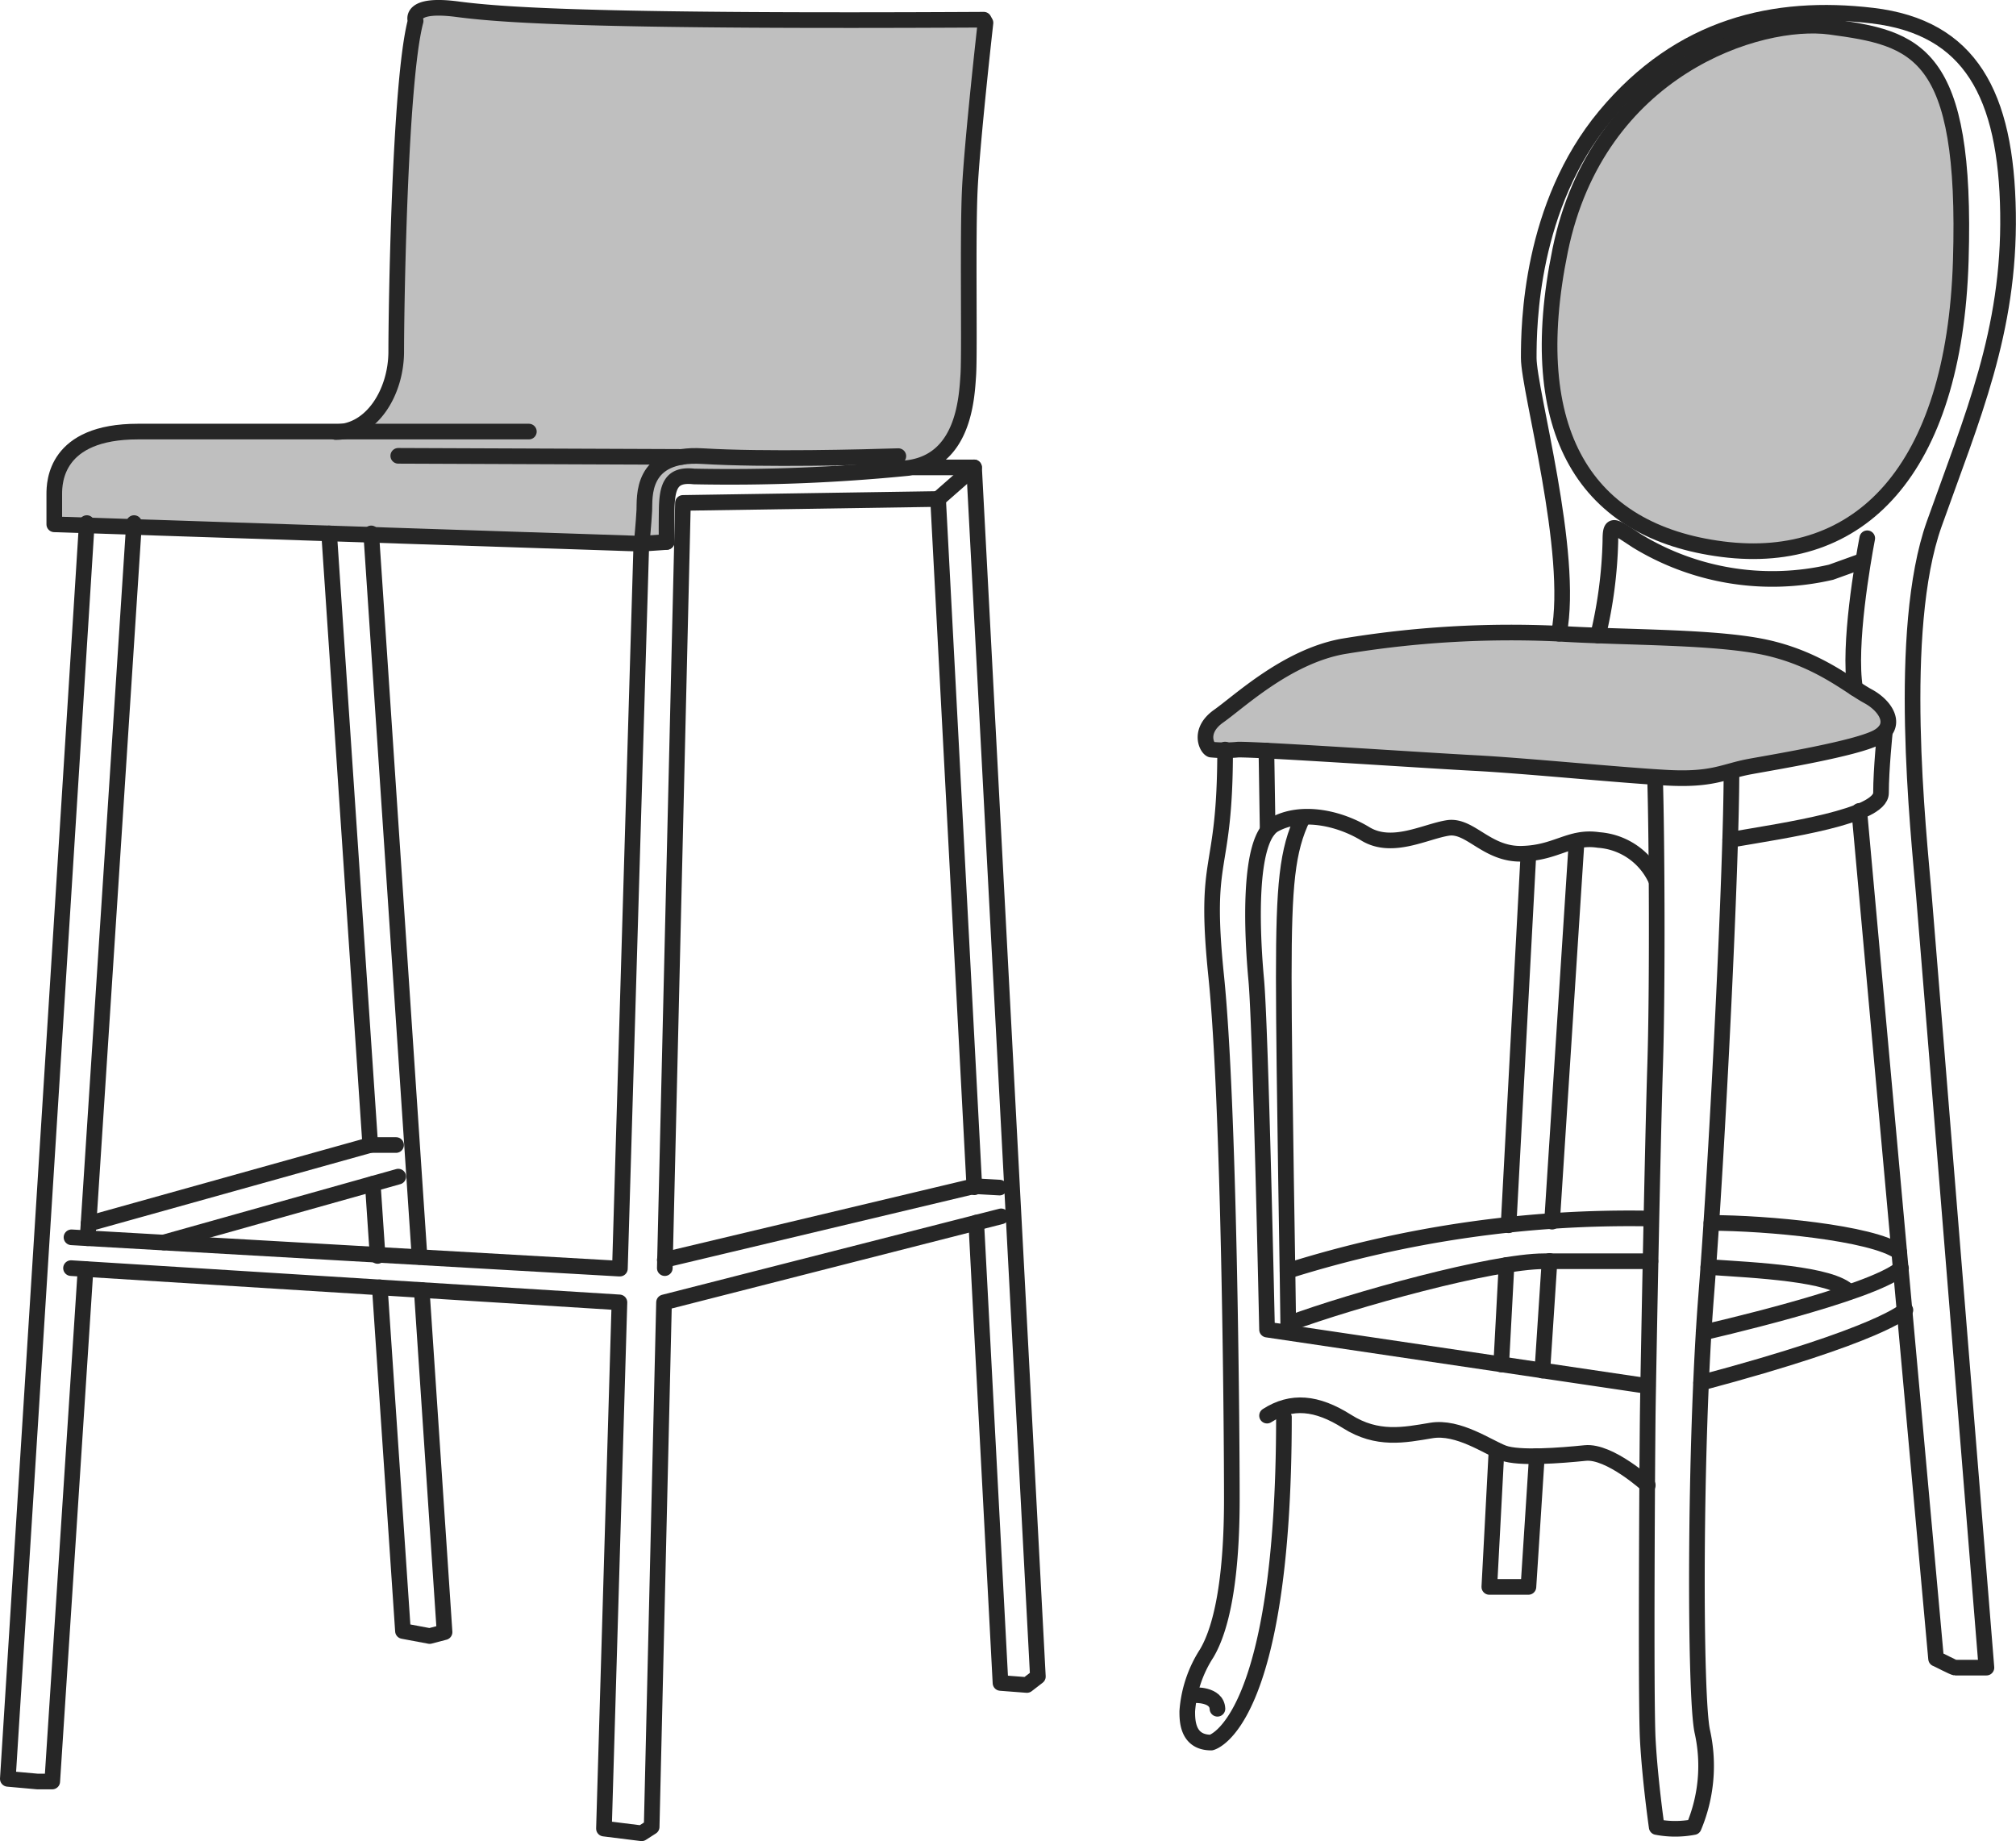 <svg xmlns="http://www.w3.org/2000/svg" viewBox="0 0 128.88 117.7"><defs><style>.cls-1{opacity:0.25;}.cls-2{fill:#c43939;}.cls-3{fill:none;stroke:#262626;stroke-linecap:round;stroke-linejoin:round;}</style></defs><title>bar_cl</title><g id="Layer_2" data-name="Layer 2"><g id="Layer_1-2" data-name="Layer 1"><g style="opacity:0.25;"><path style="fill:currentColor;" d="M107.52,49.4l-.93,0c-1.38-.08-3.41-.25-5.57-.43-2.48-.21-5-.42-6.73-.51-1.11,0-3-.17-5.13-.29-4.16-.25-8.83-.53-10-.53-.32,0-.62,0-.87,0l-.51,0-.09.12-.17-.16a.85.85,0,0,1-.16-.58,1.49,1.49,0,0,1,.72-1c.24-.17.54-.4.88-.68,1.52-1.19,4-3.19,6.9-3.71a65.78,65.78,0,0,1,10.91-.91c1,0,2,0,2.86.09,1.36.08,2.89.13,4.36.18a53.83,53.83,0,0,1,9,.74,15.61,15.61,0,0,1,5.23,2.42c.38.25.71.47,1,.63.69.37,1.15.93,1.14,1.37,0,.28-.2.53-.59.73s-2.23.86-8,1.79a11.14,11.14,0,0,0-1.39.32,10.07,10.07,0,0,1-2.94.41Z"/></g><g style="opacity:0.25;"><path style="fill:currentColor;" d="M112.05,34.89a15.63,15.63,0,0,1-1.9-.12c-3.85-.47-6.72-2-8.53-4.51C99.29,27,98.76,22.23,100,16c2.13-10.33,10.59-14.09,15.76-14.09A8.76,8.76,0,0,1,117,2c5.3.71,8.5,1.15,8.08,14.6-.22,7.29-2.16,12.7-5.62,15.67a11,11,0,0,1-7.38,2.61Z"/></g><g style="opacity:0.25;"><path style="fill:currentColor;" d="M41.37,34.2c0-.46.09-1.1.12-1.56V32.4a3,3,0,0,1,.74-2.27,3.19,3.19,0,0,1,2.25-.69l.41,0c1.38.08,3.13.12,5.21.12,1.17,0,2.32,0,3.35,0V30c-2.52.13-5.4.22-7.34.22-.84,0-1.42,0-1.73-.05l-.38,0a1.55,1.55,0,0,0-1.09.35,2.76,2.76,0,0,0-.6,2.15c0,.75,0,1.25,0,1.58v.19l-1,.06Z"/></g><g style="opacity:0.25;"><path style="fill:currentColor;" d="M3.77,33.23V31.59c0-1.68.87-3.67,5-3.67H33.57v-.6H23.43l.38-.35a6.17,6.17,0,0,0,1.82-4.5c0-2.7.22-17.24,1.23-21a.16.16,0,0,0,0-.15l0-.1.07-.09C26.94,1,27.18.8,28,.8A8.89,8.89,0,0,1,29.2.89c2.59.34,7.6.7,25.19.7l8.08,0h.22l0,.23c-.2,1.73-.84,7.6-.94,10.29-.07,1.57-.07,4.23-.07,6.58s0,4.57-.06,5.27v.21c-.21,2.49-.79,5.09-3.6,5.45l-.74.08,0-.82c-.85,0-3.91.13-7.12.13-2.07,0-3.81,0-5.17-.12h-.36a6.22,6.22,0,0,0-.94.07l-.23,0V28.9l-17.74-.06v.6L42,29.5l-.3.33a3.82,3.82,0,0,0-.8,2.56v.22c0,.5-.08,1.19-.12,1.65l0,.19Z"/></g><line style="fill:none;stroke:#262626;stroke-linecap:round;stroke-linejoin:round;" x1="5.6" y1="79.16" x2="8.57" y2="33.44"/><polyline style="fill:none;stroke:#262626;stroke-linecap:round;stroke-linejoin:round;" points="5.55 33.44 0.5 113.72 2.39 113.89 3.34 113.89 5.47 81.13"/><line style="fill:none;stroke:#262626;stroke-linecap:round;stroke-linejoin:round;" x1="26.82" y1="80.35" x2="23.73" y2="34.1"/><polyline style="fill:none;stroke:#262626;stroke-linecap:round;stroke-linejoin:round;" points="24.28 82.3 25.76 104.27 27.47 104.59 28.42 104.34 26.96 82.47"/><line style="fill:none;stroke:#262626;stroke-linecap:round;stroke-linejoin:round;" x1="23.83" y1="75.68" x2="24.14" y2="80.29"/><line style="fill:none;stroke:#262626;stroke-linecap:round;stroke-linejoin:round;" x1="21.04" y1="34.1" x2="23.67" y2="73.2"/><path style="fill:none;stroke:#262626;stroke-linecap:round;stroke-linejoin:round;" d="M4.57,79.1l35,2h.06L41,34.76,3.47,33.52V31.59c0-.75.06-4,5.34-4h25"/><line style="fill:none;stroke:#262626;stroke-linecap:round;stroke-linejoin:round;" x1="59.97" y1="31.9" x2="62.27" y2="29.88"/><polyline style="fill:none;stroke:#262626;stroke-linecap:round;stroke-linejoin:round;" points="5.66 78.23 23.67 73.2 25.32 73.2"/><line style="fill:none;stroke:#262626;stroke-linecap:round;stroke-linejoin:round;" x1="25.46" y1="75.22" x2="10.47" y2="79.43"/><polyline style="fill:none;stroke:#262626;stroke-linecap:round;stroke-linejoin:round;" points="64 77.76 42.45 83.26 41.66 116.79 41.02 117.2 38.61 116.9 39.6 83.26 4.54 81.07"/><line style="fill:none;stroke:#262626;stroke-linecap:round;stroke-linejoin:round;" x1="62.28" y1="75.83" x2="42.5" y2="80.54"/><line style="fill:none;stroke:#262626;stroke-linecap:round;stroke-linejoin:round;" x1="63.9" y1="75.92" x2="62.28" y2="75.83"/><polyline style="fill:none;stroke:#262626;stroke-linecap:round;stroke-linejoin:round;" points="62.29 75.9 59.97 31.9 43.66 32.15 42.5 81.07"/><polyline style="fill:none;stroke:#262626;stroke-linecap:round;stroke-linejoin:round;" points="58.44 29.88 62.27 29.88 66.35 107.18 65.65 107.72 63.96 107.59 62.41 78.16"/><path style="fill:none;stroke:#262626;stroke-linecap:round;stroke-linejoin:round;" d="M21.46,27.62c2.31,0,3.87-2.55,3.87-5.15s.21-17.25,1.24-21.13c0,0-.5-1.17,2.68-.75s9.76.8,33.64.67l.11.2S62.15,9,62,12.09,62,22.52,61.9,24s-.29,5.47-3.87,5.92a114.79,114.79,0,0,1-13.67.54c-1.48-.17-1.72.66-1.74,2.18s0,2,0,2"/><path style="fill:none;stroke:#262626;stroke-linecap:round;stroke-linejoin:round;" d="M42.62,34.65l-1.6.11s.13-1.33.17-2.13-.28-3.71,3.72-3.47,10.3.07,12.52,0"/><line style="fill:none;stroke:#262626;stroke-linecap:round;stroke-linejoin:round;" x1="43.6" y1="29.21" x2="25.46" y2="29.14"/><path style="fill:none;stroke:#262626;stroke-linecap:round;stroke-linejoin:round;" d="M78.32,47.92c0,8.24-1.4,6.42-.57,14.49s1,28.54,1,33.4-.58,8.16-1.61,9.89a7.85,7.85,0,0,0-1.24,3.7c0,.58,0,2,1.53,2,0,0,4.65-1.07,4.65-20.8"/><path style="fill:none;stroke:#262626;stroke-linecap:round;stroke-linejoin:round;" d="M81,90.5c1.56-1,3.17-.86,5.11.37s3.66.87,5.39.58,3.62,1.07,4.61,1.44,3.67.16,5.23,0,4,2.06,4,2.06"/><path style="fill:none;stroke:#262626;stroke-linecap:round;stroke-linejoin:round;" d="M76.35,108.37s1.44-.08,1.48.87"/><path style="fill:none;stroke:#262626;stroke-linecap:round;stroke-linejoin:round;" d="M83.29,52.26c-1,2.08-1.22,4.28-1.22,10.21s.29,21.14.29,22.57"/><path style="fill:none;stroke:#262626;stroke-linecap:round;stroke-linejoin:round;" d="M105.34,88.61,81,85s-.41-19.33-.69-22.35-.55-9,1.16-9.94,4.11-.44,5.82.6,3.84-.16,5.27-.38,2.47,1.7,4.72,1.65,3.08-1.16,4.92-.88a4.36,4.36,0,0,1,3.65,2.52"/><path style="fill:none;stroke:#262626;stroke-linecap:round;stroke-linejoin:round;" d="M105.81,49.9c.11,3.67.16,13.28,0,18.23s-.44,19.87-.47,22.07-.14,18.39,0,21,.57,5.6.57,5.6a6.26,6.26,0,0,0,2.37,0,10.08,10.08,0,0,0,.55-6.09c-.5-2.2-.5-18.39.24-27.84s1.62-27.73,1.62-33.49"/><path style="fill:none;stroke:#262626;stroke-linecap:round;stroke-linejoin:round;" d="M82.36,84.63c4.16-1.54,13.07-4,16.35-4s6.8,0,6.8,0"/><path style="fill:none;stroke:#262626;stroke-linecap:round;stroke-linejoin:round;" d="M82.31,81.25a72.77,72.77,0,0,1,23.2-3.35"/><path style="fill:none;stroke:#262626;stroke-linecap:round;stroke-linejoin:round;" d="M121.53,81.09c-1.91,1.66-12.62,4.09-12.62,4.09"/><path style="fill:none;stroke:#262626;stroke-linecap:round;stroke-linejoin:round;" d="M109.41,78.18c3.46,0,10.27.62,12,1.86"/><path style="fill:none;stroke:#262626;stroke-linecap:round;stroke-linejoin:round;" d="M109.21,81c3,.2,7.89.42,9,1.59"/><path style="fill:none;stroke:#262626;stroke-linecap:round;stroke-linejoin:round;" d="M121.81,83.75s-1.46,1.56-13.06,4.65"/><path style="fill:none;stroke:#262626;stroke-linecap:round;stroke-linejoin:round;" d="M79.17,47.92a8.73,8.73,0,0,1-1.75,0c-.28-.11-.83-1.21.49-2.14s4.34-3.79,7.91-4.45a65.42,65.42,0,0,1,13.84-.82c4.28.27,10.21.16,13.45.93s5.11,2.42,6.31,3.07,1.93,1.93.55,2.64S113.6,48.69,111.9,49s-2.36.88-5.33.72-9.06-.77-12.3-.94S80.93,47.92,79.17,47.92Z"/><line style="fill:none;stroke:#262626;stroke-linecap:round;stroke-linejoin:round;" x1="80.96" y1="47.98" x2="81.04" y2="53.08"/><path style="fill:none;stroke:#262626;stroke-linecap:round;stroke-linejoin:round;" d="M110.61,53.69c3.62-.62,9.64-1.49,9.64-3s.25-3.93.25-3.93"/><path style="fill:none;stroke:#262626;stroke-linecap:round;stroke-linejoin:round;" d="M117,1.71C112.46,1.1,102.13,4.35,99.74,16s1.65,18,10.38,19.11,14.82-5,15.23-18.45S122.5,2.45,117,1.71Z"/><line style="fill:none;stroke:#262626;stroke-linecap:round;stroke-linejoin:round;" x1="96.44" y1="78.33" x2="97.71" y2="54.59"/><line style="fill:none;stroke:#262626;stroke-linecap:round;stroke-linejoin:round;" x1="95.97" y1="87.23" x2="96.31" y2="80.87"/><polyline style="fill:none;stroke:#262626;stroke-linecap:round;stroke-linejoin:round;" points="98.25 93.09 97.71 101.45 95.21 101.45 95.67 92.72"/><line style="fill:none;stroke:#262626;stroke-linecap:round;stroke-linejoin:round;" x1="99.06" y1="80.61" x2="98.6" y2="87.62"/><line style="fill:none;stroke:#262626;stroke-linecap:round;stroke-linejoin:round;" x1="100.79" y1="53.78" x2="99.22" y2="78.1"/><path style="fill:none;stroke:#262626;stroke-linecap:round;stroke-linejoin:round;" d="M99.66,40.51c1-5.17-1.93-15.54-1.93-17.63s.09-9.72,4.89-15.48S113.44.26,119.7,1s8.56,5.05,8.67,12.63-2.3,13.06-4.72,19.87-1,19.66-.66,23.72,4,49.39,4,49.39H125c-.12,0-1.11-.53-1.23-.57l-4.91-54.2"/><path style="fill:none;stroke:#262626;stroke-linecap:round;stroke-linejoin:round;" d="M102.16,40.63a28.88,28.88,0,0,0,.79-6.05c0-1.21.17-1,1.7,0a16.61,16.61,0,0,0,12.41,2l2-.72"/><path style="fill:none;stroke:#262626;stroke-linecap:round;stroke-linejoin:round;" d="M119.37,34.41c-.28,1.48-1.22,6.83-.78,9.59"/></g></g></svg>